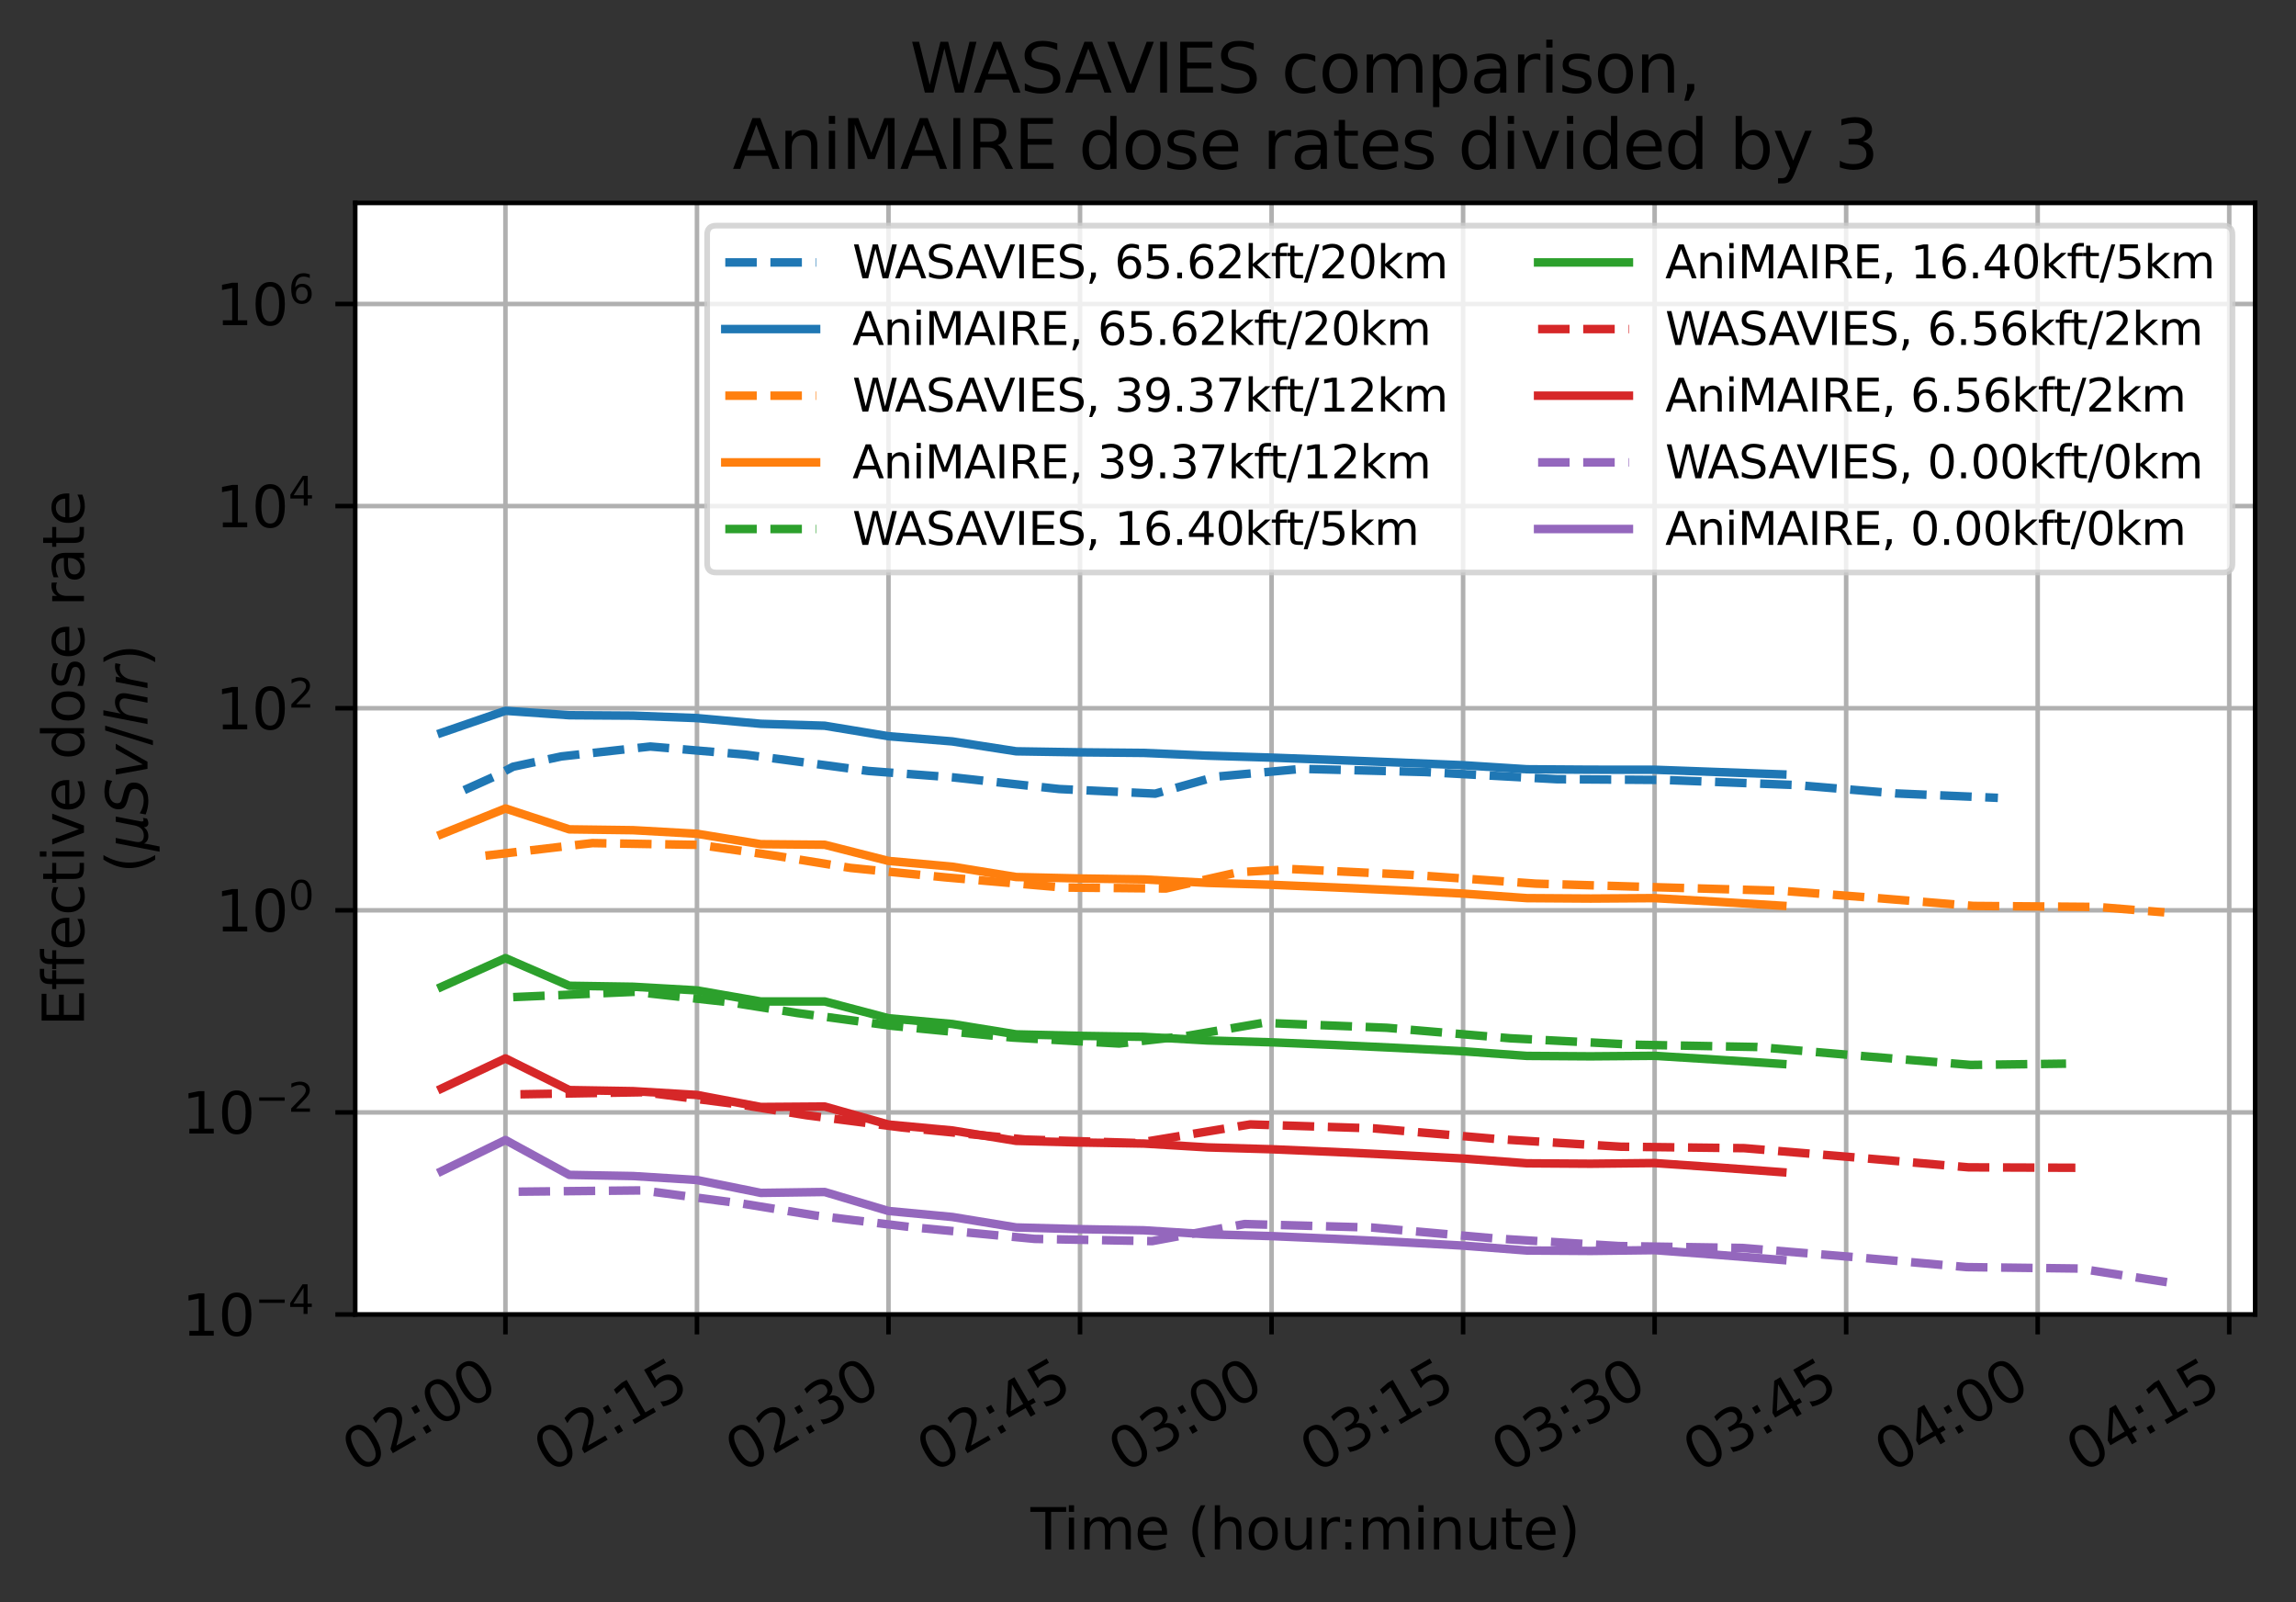 <?xml version="1.0" encoding="utf-8" standalone="no"?>
<!DOCTYPE svg PUBLIC "-//W3C//DTD SVG 1.1//EN"
  "http://www.w3.org/Graphics/SVG/1.1/DTD/svg11.dtd">
<svg xmlns:xlink="http://www.w3.org/1999/xlink" width="404.598pt" height="282.265pt" viewBox="0 0 404.598 282.265" xmlns="http://www.w3.org/2000/svg" version="1.1">
 <rect x="0" y="0" width="404.598" height="282.265" fill="#333333" stroke="none"/>
 <defs>
  <style type="text/css">*{stroke-linejoin: round; stroke-linecap: butt}</style>
 </defs>
 <g id="figure_1">
  <g id="patch_1">
   <path d="M 0 282.265 
L 404.598 282.265 
L 404.598 0 
L 0 0 
L 0 282.265 
z
" style="fill: none"/>
  </g>
  <g id="axes_1">
   <g id="patch_2">
    <path d="M 62.598 231.595 
L 397.398 231.595 
L 397.398 35.755 
L 62.598 35.755 
z
" style="fill: #ffffff"/>
   </g>
   <g id="matplotlib.axis_1">
    <g id="xtick_1">
     <g id="line2d_1">
      <path d="M 89.067 231.595 
L 89.067 35.755 
" clip-path="url(#pb7cf8ee1d6)" style="fill: none; stroke: #b0b0b0; stroke-width: 0.8; stroke-linecap: square"/>
     </g>
     <g id="line2d_2">
      <defs>
       <path id="mb7fdc51e3a" d="M 0 0 
L 0 3.5 
" style="stroke: #000000; stroke-width: 0.8"/>
      </defs>
      <g>
       <use xlink:href="#mb7fdc51e3a" x="89.067" y="231.595" style="stroke: #000000; stroke-width: 0.8"/>
      </g>
     </g>
     <g id="text_1">
      <!-- 02:00 -->
      <g transform="translate(63.069 259.585)rotate(-30)scale(0.1 -0.1)">
       <defs>
        <path id="DejaVuSans-30" d="M 2034 4250 
Q 1547 4250 1301 3770 
Q 1056 3291 1056 2328 
Q 1056 1369 1301 889 
Q 1547 409 2034 409 
Q 2525 409 2770 889 
Q 3016 1369 3016 2328 
Q 3016 3291 2770 3770 
Q 2525 4250 2034 4250 
z
M 2034 4750 
Q 2819 4750 3233 4129 
Q 3647 3509 3647 2328 
Q 3647 1150 3233 529 
Q 2819 -91 2034 -91 
Q 1250 -91 836 529 
Q 422 1150 422 2328 
Q 422 3509 836 4129 
Q 1250 4750 2034 4750 
z
" transform="scale(0.016)"/>
        <path id="DejaVuSans-32" d="M 1228 531 
L 3431 531 
L 3431 0 
L 469 0 
L 469 531 
Q 828 903 1448 1529 
Q 2069 2156 2228 2338 
Q 2531 2678 2651 2914 
Q 2772 3150 2772 3378 
Q 2772 3750 2511 3984 
Q 2250 4219 1831 4219 
Q 1534 4219 1204 4116 
Q 875 4013 500 3803 
L 500 4441 
Q 881 4594 1212 4672 
Q 1544 4750 1819 4750 
Q 2544 4750 2975 4387 
Q 3406 4025 3406 3419 
Q 3406 3131 3298 2873 
Q 3191 2616 2906 2266 
Q 2828 2175 2409 1742 
Q 1991 1309 1228 531 
z
" transform="scale(0.016)"/>
        <path id="DejaVuSans-3a" d="M 750 794 
L 1409 794 
L 1409 0 
L 750 0 
L 750 794 
z
M 750 3309 
L 1409 3309 
L 1409 2516 
L 750 2516 
L 750 3309 
z
" transform="scale(0.016)"/>
       </defs>
       <use xlink:href="#DejaVuSans-30"/>
       <use xlink:href="#DejaVuSans-32" x="63.623"/>
       <use xlink:href="#DejaVuSans-3a" x="127.246"/>
       <use xlink:href="#DejaVuSans-30" x="160.938"/>
       <use xlink:href="#DejaVuSans-30" x="224.561"/>
      </g>
     </g>
    </g>
    <g id="xtick_2">
     <g id="line2d_3">
      <path d="M 122.818 231.595 
L 122.818 35.755 
" clip-path="url(#pb7cf8ee1d6)" style="fill: none; stroke: #b0b0b0; stroke-width: 0.8; stroke-linecap: square"/>
     </g>
     <g id="line2d_4">
      <g>
       <use xlink:href="#mb7fdc51e3a" x="122.818" y="231.595" style="stroke: #000000; stroke-width: 0.8"/>
      </g>
     </g>
     <g id="text_2">
      <!-- 02:15 -->
      <g transform="translate(96.821 259.585)rotate(-30)scale(0.1 -0.1)">
       <defs>
        <path id="DejaVuSans-31" d="M 794 531 
L 1825 531 
L 1825 4091 
L 703 3866 
L 703 4441 
L 1819 4666 
L 2450 4666 
L 2450 531 
L 3481 531 
L 3481 0 
L 794 0 
L 794 531 
z
" transform="scale(0.016)"/>
        <path id="DejaVuSans-35" d="M 691 4666 
L 3169 4666 
L 3169 4134 
L 1269 4134 
L 1269 2991 
Q 1406 3038 1543 3061 
Q 1681 3084 1819 3084 
Q 2600 3084 3056 2656 
Q 3513 2228 3513 1497 
Q 3513 744 3044 326 
Q 2575 -91 1722 -91 
Q 1428 -91 1123 -41 
Q 819 9 494 109 
L 494 744 
Q 775 591 1075 516 
Q 1375 441 1709 441 
Q 2250 441 2565 725 
Q 2881 1009 2881 1497 
Q 2881 1984 2565 2268 
Q 2250 2553 1709 2553 
Q 1456 2553 1204 2497 
Q 953 2441 691 2322 
L 691 4666 
z
" transform="scale(0.016)"/>
       </defs>
       <use xlink:href="#DejaVuSans-30"/>
       <use xlink:href="#DejaVuSans-32" x="63.623"/>
       <use xlink:href="#DejaVuSans-3a" x="127.246"/>
       <use xlink:href="#DejaVuSans-31" x="160.938"/>
       <use xlink:href="#DejaVuSans-35" x="224.561"/>
      </g>
     </g>
    </g>
    <g id="xtick_3">
     <g id="line2d_5">
      <path d="M 156.57 231.595 
L 156.57 35.755 
" clip-path="url(#pb7cf8ee1d6)" style="fill: none; stroke: #b0b0b0; stroke-width: 0.8; stroke-linecap: square"/>
     </g>
     <g id="line2d_6">
      <g>
       <use xlink:href="#mb7fdc51e3a" x="156.57" y="231.595" style="stroke: #000000; stroke-width: 0.8"/>
      </g>
     </g>
     <g id="text_3">
      <!-- 02:30 -->
      <g transform="translate(130.572 259.585)rotate(-30)scale(0.1 -0.1)">
       <defs>
        <path id="DejaVuSans-33" d="M 2597 2516 
Q 3050 2419 3304 2112 
Q 3559 1806 3559 1356 
Q 3559 666 3084 287 
Q 2609 -91 1734 -91 
Q 1441 -91 1130 -33 
Q 819 25 488 141 
L 488 750 
Q 750 597 1062 519 
Q 1375 441 1716 441 
Q 2309 441 2620 675 
Q 2931 909 2931 1356 
Q 2931 1769 2642 2001 
Q 2353 2234 1838 2234 
L 1294 2234 
L 1294 2753 
L 1863 2753 
Q 2328 2753 2575 2939 
Q 2822 3125 2822 3475 
Q 2822 3834 2567 4026 
Q 2313 4219 1838 4219 
Q 1578 4219 1281 4162 
Q 984 4106 628 3988 
L 628 4550 
Q 988 4650 1302 4700 
Q 1616 4750 1894 4750 
Q 2613 4750 3031 4423 
Q 3450 4097 3450 3541 
Q 3450 3153 3228 2886 
Q 3006 2619 2597 2516 
z
" transform="scale(0.016)"/>
       </defs>
       <use xlink:href="#DejaVuSans-30"/>
       <use xlink:href="#DejaVuSans-32" x="63.623"/>
       <use xlink:href="#DejaVuSans-3a" x="127.246"/>
       <use xlink:href="#DejaVuSans-33" x="160.938"/>
       <use xlink:href="#DejaVuSans-30" x="224.561"/>
      </g>
     </g>
    </g>
    <g id="xtick_4">
     <g id="line2d_7">
      <path d="M 190.321 231.595 
L 190.321 35.755 
" clip-path="url(#pb7cf8ee1d6)" style="fill: none; stroke: #b0b0b0; stroke-width: 0.8; stroke-linecap: square"/>
     </g>
     <g id="line2d_8">
      <g>
       <use xlink:href="#mb7fdc51e3a" x="190.321" y="231.595" style="stroke: #000000; stroke-width: 0.8"/>
      </g>
     </g>
     <g id="text_4">
      <!-- 02:45 -->
      <g transform="translate(164.324 259.585)rotate(-30)scale(0.1 -0.1)">
       <defs>
        <path id="DejaVuSans-34" d="M 2419 4116 
L 825 1625 
L 2419 1625 
L 2419 4116 
z
M 2253 4666 
L 3047 4666 
L 3047 1625 
L 3713 1625 
L 3713 1100 
L 3047 1100 
L 3047 0 
L 2419 0 
L 2419 1100 
L 313 1100 
L 313 1709 
L 2253 4666 
z
" transform="scale(0.016)"/>
       </defs>
       <use xlink:href="#DejaVuSans-30"/>
       <use xlink:href="#DejaVuSans-32" x="63.623"/>
       <use xlink:href="#DejaVuSans-3a" x="127.246"/>
       <use xlink:href="#DejaVuSans-34" x="160.938"/>
       <use xlink:href="#DejaVuSans-35" x="224.561"/>
      </g>
     </g>
    </g>
    <g id="xtick_5">
     <g id="line2d_9">
      <path d="M 224.073 231.595 
L 224.073 35.755 
" clip-path="url(#pb7cf8ee1d6)" style="fill: none; stroke: #b0b0b0; stroke-width: 0.8; stroke-linecap: square"/>
     </g>
     <g id="line2d_10">
      <g>
       <use xlink:href="#mb7fdc51e3a" x="224.073" y="231.595" style="stroke: #000000; stroke-width: 0.8"/>
      </g>
     </g>
     <g id="text_5">
      <!-- 03:00 -->
      <g transform="translate(198.075 259.585)rotate(-30)scale(0.1 -0.1)">
       <use xlink:href="#DejaVuSans-30"/>
       <use xlink:href="#DejaVuSans-33" x="63.623"/>
       <use xlink:href="#DejaVuSans-3a" x="127.246"/>
       <use xlink:href="#DejaVuSans-30" x="160.938"/>
       <use xlink:href="#DejaVuSans-30" x="224.561"/>
      </g>
     </g>
    </g>
    <g id="xtick_6">
     <g id="line2d_11">
      <path d="M 257.825 231.595 
L 257.825 35.755 
" clip-path="url(#pb7cf8ee1d6)" style="fill: none; stroke: #b0b0b0; stroke-width: 0.8; stroke-linecap: square"/>
     </g>
     <g id="line2d_12">
      <g>
       <use xlink:href="#mb7fdc51e3a" x="257.825" y="231.595" style="stroke: #000000; stroke-width: 0.8"/>
      </g>
     </g>
     <g id="text_6">
      <!-- 03:15 -->
      <g transform="translate(231.827 259.585)rotate(-30)scale(0.1 -0.1)">
       <use xlink:href="#DejaVuSans-30"/>
       <use xlink:href="#DejaVuSans-33" x="63.623"/>
       <use xlink:href="#DejaVuSans-3a" x="127.246"/>
       <use xlink:href="#DejaVuSans-31" x="160.938"/>
       <use xlink:href="#DejaVuSans-35" x="224.561"/>
      </g>
     </g>
    </g>
    <g id="xtick_7">
     <g id="line2d_13">
      <path d="M 291.576 231.595 
L 291.576 35.755 
" clip-path="url(#pb7cf8ee1d6)" style="fill: none; stroke: #b0b0b0; stroke-width: 0.8; stroke-linecap: square"/>
     </g>
     <g id="line2d_14">
      <g>
       <use xlink:href="#mb7fdc51e3a" x="291.576" y="231.595" style="stroke: #000000; stroke-width: 0.8"/>
      </g>
     </g>
     <g id="text_7">
      <!-- 03:30 -->
      <g transform="translate(265.578 259.585)rotate(-30)scale(0.1 -0.1)">
       <use xlink:href="#DejaVuSans-30"/>
       <use xlink:href="#DejaVuSans-33" x="63.623"/>
       <use xlink:href="#DejaVuSans-3a" x="127.246"/>
       <use xlink:href="#DejaVuSans-33" x="160.938"/>
       <use xlink:href="#DejaVuSans-30" x="224.561"/>
      </g>
     </g>
    </g>
    <g id="xtick_8">
     <g id="line2d_15">
      <path d="M 325.328 231.595 
L 325.328 35.755 
" clip-path="url(#pb7cf8ee1d6)" style="fill: none; stroke: #b0b0b0; stroke-width: 0.8; stroke-linecap: square"/>
     </g>
     <g id="line2d_16">
      <g>
       <use xlink:href="#mb7fdc51e3a" x="325.328" y="231.595" style="stroke: #000000; stroke-width: 0.8"/>
      </g>
     </g>
     <g id="text_8">
      <!-- 03:45 -->
      <g transform="translate(299.33 259.585)rotate(-30)scale(0.1 -0.1)">
       <use xlink:href="#DejaVuSans-30"/>
       <use xlink:href="#DejaVuSans-33" x="63.623"/>
       <use xlink:href="#DejaVuSans-3a" x="127.246"/>
       <use xlink:href="#DejaVuSans-34" x="160.938"/>
       <use xlink:href="#DejaVuSans-35" x="224.561"/>
      </g>
     </g>
    </g>
    <g id="xtick_9">
     <g id="line2d_17">
      <path d="M 359.079 231.595 
L 359.079 35.755 
" clip-path="url(#pb7cf8ee1d6)" style="fill: none; stroke: #b0b0b0; stroke-width: 0.8; stroke-linecap: square"/>
     </g>
     <g id="line2d_18">
      <g>
       <use xlink:href="#mb7fdc51e3a" x="359.079" y="231.595" style="stroke: #000000; stroke-width: 0.8"/>
      </g>
     </g>
     <g id="text_9">
      <!-- 04:00 -->
      <g transform="translate(333.082 259.585)rotate(-30)scale(0.1 -0.1)">
       <use xlink:href="#DejaVuSans-30"/>
       <use xlink:href="#DejaVuSans-34" x="63.623"/>
       <use xlink:href="#DejaVuSans-3a" x="127.246"/>
       <use xlink:href="#DejaVuSans-30" x="160.938"/>
       <use xlink:href="#DejaVuSans-30" x="224.561"/>
      </g>
     </g>
    </g>
    <g id="xtick_10">
     <g id="line2d_19">
      <path d="M 392.831 231.595 
L 392.831 35.755 
" clip-path="url(#pb7cf8ee1d6)" style="fill: none; stroke: #b0b0b0; stroke-width: 0.8; stroke-linecap: square"/>
     </g>
     <g id="line2d_20">
      <g>
       <use xlink:href="#mb7fdc51e3a" x="392.831" y="231.595" style="stroke: #000000; stroke-width: 0.8"/>
      </g>
     </g>
     <g id="text_10">
      <!-- 04:15 -->
      <g transform="translate(366.833 259.585)rotate(-30)scale(0.1 -0.1)">
       <use xlink:href="#DejaVuSans-30"/>
       <use xlink:href="#DejaVuSans-34" x="63.623"/>
       <use xlink:href="#DejaVuSans-3a" x="127.246"/>
       <use xlink:href="#DejaVuSans-31" x="160.938"/>
       <use xlink:href="#DejaVuSans-35" x="224.561"/>
      </g>
     </g>
    </g>
    <g id="text_11">
     <!-- Time (hour:minute) -->
     <g transform="translate(181.591 272.985)scale(0.1 -0.1)">
      <defs>
       <path id="DejaVuSans-54" d="M -19 4666 
L 3928 4666 
L 3928 4134 
L 2272 4134 
L 2272 0 
L 1638 0 
L 1638 4134 
L -19 4134 
L -19 4666 
z
" transform="scale(0.016)"/>
       <path id="DejaVuSans-69" d="M 603 3500 
L 1178 3500 
L 1178 0 
L 603 0 
L 603 3500 
z
M 603 4863 
L 1178 4863 
L 1178 4134 
L 603 4134 
L 603 4863 
z
" transform="scale(0.016)"/>
       <path id="DejaVuSans-6d" d="M 3328 2828 
Q 3544 3216 3844 3400 
Q 4144 3584 4550 3584 
Q 5097 3584 5394 3201 
Q 5691 2819 5691 2113 
L 5691 0 
L 5113 0 
L 5113 2094 
Q 5113 2597 4934 2840 
Q 4756 3084 4391 3084 
Q 3944 3084 3684 2787 
Q 3425 2491 3425 1978 
L 3425 0 
L 2847 0 
L 2847 2094 
Q 2847 2600 2669 2842 
Q 2491 3084 2119 3084 
Q 1678 3084 1418 2786 
Q 1159 2488 1159 1978 
L 1159 0 
L 581 0 
L 581 3500 
L 1159 3500 
L 1159 2956 
Q 1356 3278 1631 3431 
Q 1906 3584 2284 3584 
Q 2666 3584 2933 3390 
Q 3200 3197 3328 2828 
z
" transform="scale(0.016)"/>
       <path id="DejaVuSans-65" d="M 3597 1894 
L 3597 1613 
L 953 1613 
Q 991 1019 1311 708 
Q 1631 397 2203 397 
Q 2534 397 2845 478 
Q 3156 559 3463 722 
L 3463 178 
Q 3153 47 2828 -22 
Q 2503 -91 2169 -91 
Q 1331 -91 842 396 
Q 353 884 353 1716 
Q 353 2575 817 3079 
Q 1281 3584 2069 3584 
Q 2775 3584 3186 3129 
Q 3597 2675 3597 1894 
z
M 3022 2063 
Q 3016 2534 2758 2815 
Q 2500 3097 2075 3097 
Q 1594 3097 1305 2825 
Q 1016 2553 972 2059 
L 3022 2063 
z
" transform="scale(0.016)"/>
       <path id="DejaVuSans-20" transform="scale(0.016)"/>
       <path id="DejaVuSans-28" d="M 1984 4856 
Q 1566 4138 1362 3434 
Q 1159 2731 1159 2009 
Q 1159 1288 1364 580 
Q 1569 -128 1984 -844 
L 1484 -844 
Q 1016 -109 783 600 
Q 550 1309 550 2009 
Q 550 2706 781 3412 
Q 1013 4119 1484 4856 
L 1984 4856 
z
" transform="scale(0.016)"/>
       <path id="DejaVuSans-68" d="M 3513 2113 
L 3513 0 
L 2938 0 
L 2938 2094 
Q 2938 2591 2744 2837 
Q 2550 3084 2163 3084 
Q 1697 3084 1428 2787 
Q 1159 2491 1159 1978 
L 1159 0 
L 581 0 
L 581 4863 
L 1159 4863 
L 1159 2956 
Q 1366 3272 1645 3428 
Q 1925 3584 2291 3584 
Q 2894 3584 3203 3211 
Q 3513 2838 3513 2113 
z
" transform="scale(0.016)"/>
       <path id="DejaVuSans-6f" d="M 1959 3097 
Q 1497 3097 1228 2736 
Q 959 2375 959 1747 
Q 959 1119 1226 758 
Q 1494 397 1959 397 
Q 2419 397 2687 759 
Q 2956 1122 2956 1747 
Q 2956 2369 2687 2733 
Q 2419 3097 1959 3097 
z
M 1959 3584 
Q 2709 3584 3137 3096 
Q 3566 2609 3566 1747 
Q 3566 888 3137 398 
Q 2709 -91 1959 -91 
Q 1206 -91 779 398 
Q 353 888 353 1747 
Q 353 2609 779 3096 
Q 1206 3584 1959 3584 
z
" transform="scale(0.016)"/>
       <path id="DejaVuSans-75" d="M 544 1381 
L 544 3500 
L 1119 3500 
L 1119 1403 
Q 1119 906 1312 657 
Q 1506 409 1894 409 
Q 2359 409 2629 706 
Q 2900 1003 2900 1516 
L 2900 3500 
L 3475 3500 
L 3475 0 
L 2900 0 
L 2900 538 
Q 2691 219 2414 64 
Q 2138 -91 1772 -91 
Q 1169 -91 856 284 
Q 544 659 544 1381 
z
M 1991 3584 
L 1991 3584 
z
" transform="scale(0.016)"/>
       <path id="DejaVuSans-72" d="M 2631 2963 
Q 2534 3019 2420 3045 
Q 2306 3072 2169 3072 
Q 1681 3072 1420 2755 
Q 1159 2438 1159 1844 
L 1159 0 
L 581 0 
L 581 3500 
L 1159 3500 
L 1159 2956 
Q 1341 3275 1631 3429 
Q 1922 3584 2338 3584 
Q 2397 3584 2469 3576 
Q 2541 3569 2628 3553 
L 2631 2963 
z
" transform="scale(0.016)"/>
       <path id="DejaVuSans-6e" d="M 3513 2113 
L 3513 0 
L 2938 0 
L 2938 2094 
Q 2938 2591 2744 2837 
Q 2550 3084 2163 3084 
Q 1697 3084 1428 2787 
Q 1159 2491 1159 1978 
L 1159 0 
L 581 0 
L 581 3500 
L 1159 3500 
L 1159 2956 
Q 1366 3272 1645 3428 
Q 1925 3584 2291 3584 
Q 2894 3584 3203 3211 
Q 3513 2838 3513 2113 
z
" transform="scale(0.016)"/>
       <path id="DejaVuSans-74" d="M 1172 4494 
L 1172 3500 
L 2356 3500 
L 2356 3053 
L 1172 3053 
L 1172 1153 
Q 1172 725 1289 603 
Q 1406 481 1766 481 
L 2356 481 
L 2356 0 
L 1766 0 
Q 1100 0 847 248 
Q 594 497 594 1153 
L 594 3053 
L 172 3053 
L 172 3500 
L 594 3500 
L 594 4494 
L 1172 4494 
z
" transform="scale(0.016)"/>
       <path id="DejaVuSans-29" d="M 513 4856 
L 1013 4856 
Q 1481 4119 1714 3412 
Q 1947 2706 1947 2009 
Q 1947 1309 1714 600 
Q 1481 -109 1013 -844 
L 513 -844 
Q 928 -128 1133 580 
Q 1338 1288 1338 2009 
Q 1338 2731 1133 3434 
Q 928 4138 513 4856 
z
" transform="scale(0.016)"/>
      </defs>
      <use xlink:href="#DejaVuSans-54"/>
      <use xlink:href="#DejaVuSans-69" x="57.959"/>
      <use xlink:href="#DejaVuSans-6d" x="85.742"/>
      <use xlink:href="#DejaVuSans-65" x="183.154"/>
      <use xlink:href="#DejaVuSans-20" x="244.678"/>
      <use xlink:href="#DejaVuSans-28" x="276.465"/>
      <use xlink:href="#DejaVuSans-68" x="315.479"/>
      <use xlink:href="#DejaVuSans-6f" x="378.857"/>
      <use xlink:href="#DejaVuSans-75" x="440.039"/>
      <use xlink:href="#DejaVuSans-72" x="503.418"/>
      <use xlink:href="#DejaVuSans-3a" x="542.781"/>
      <use xlink:href="#DejaVuSans-6d" x="576.473"/>
      <use xlink:href="#DejaVuSans-69" x="673.885"/>
      <use xlink:href="#DejaVuSans-6e" x="701.668"/>
      <use xlink:href="#DejaVuSans-75" x="765.047"/>
      <use xlink:href="#DejaVuSans-74" x="828.426"/>
      <use xlink:href="#DejaVuSans-65" x="867.635"/>
      <use xlink:href="#DejaVuSans-29" x="929.158"/>
     </g>
    </g>
   </g>
   <g id="matplotlib.axis_2">
    <g id="ytick_1">
     <g id="line2d_21">
      <path d="M 62.598 231.595 
L 397.398 231.595 
" clip-path="url(#pb7cf8ee1d6)" style="fill: none; stroke: #b0b0b0; stroke-width: 0.8; stroke-linecap: square"/>
     </g>
     <g id="line2d_22">
      <defs>
       <path id="m1b00862d25" d="M 0 0 
L -3.5 0 
" style="stroke: #000000; stroke-width: 0.8"/>
      </defs>
      <g>
       <use xlink:href="#m1b00862d25" x="62.598" y="231.595" style="stroke: #000000; stroke-width: 0.8"/>
      </g>
     </g>
     <g id="text_12">
      <!-- $\mathdefault{10^{-4}}$ -->
      <g transform="translate(32.098 235.395)scale(0.1 -0.1)">
       <defs>
        <path id="DejaVuSans-2212" d="M 678 2272 
L 4684 2272 
L 4684 1741 
L 678 1741 
L 678 2272 
z
" transform="scale(0.016)"/>
       </defs>
       <use xlink:href="#DejaVuSans-31" transform="translate(0 0.684)"/>
       <use xlink:href="#DejaVuSans-30" transform="translate(63.623 0.684)"/>
       <use xlink:href="#DejaVuSans-2212" transform="translate(128.203 38.966)scale(0.7)"/>
       <use xlink:href="#DejaVuSans-34" transform="translate(186.855 38.966)scale(0.7)"/>
      </g>
     </g>
    </g>
    <g id="ytick_2">
     <g id="line2d_23">
      <path d="M 62.598 195.988 
L 397.398 195.988 
" clip-path="url(#pb7cf8ee1d6)" style="fill: none; stroke: #b0b0b0; stroke-width: 0.8; stroke-linecap: square"/>
     </g>
     <g id="line2d_24">
      <g>
       <use xlink:href="#m1b00862d25" x="62.598" y="195.988" style="stroke: #000000; stroke-width: 0.8"/>
      </g>
     </g>
     <g id="text_13">
      <!-- $\mathdefault{10^{-2}}$ -->
      <g transform="translate(32.098 199.787)scale(0.1 -0.1)">
       <use xlink:href="#DejaVuSans-31" transform="translate(0 0.766)"/>
       <use xlink:href="#DejaVuSans-30" transform="translate(63.623 0.766)"/>
       <use xlink:href="#DejaVuSans-2212" transform="translate(128.203 39.047)scale(0.7)"/>
       <use xlink:href="#DejaVuSans-32" transform="translate(186.855 39.047)scale(0.7)"/>
      </g>
     </g>
    </g>
    <g id="ytick_3">
     <g id="line2d_25">
      <path d="M 62.598 160.381 
L 397.398 160.381 
" clip-path="url(#pb7cf8ee1d6)" style="fill: none; stroke: #b0b0b0; stroke-width: 0.8; stroke-linecap: square"/>
     </g>
     <g id="line2d_26">
      <g>
       <use xlink:href="#m1b00862d25" x="62.598" y="160.381" style="stroke: #000000; stroke-width: 0.8"/>
      </g>
     </g>
     <g id="text_14">
      <!-- $\mathdefault{10^{0}}$ -->
      <g transform="translate(37.998 164.18)scale(0.1 -0.1)">
       <use xlink:href="#DejaVuSans-31" transform="translate(0 0.766)"/>
       <use xlink:href="#DejaVuSans-30" transform="translate(63.623 0.766)"/>
       <use xlink:href="#DejaVuSans-30" transform="translate(128.203 39.047)scale(0.7)"/>
      </g>
     </g>
    </g>
    <g id="ytick_4">
     <g id="line2d_27">
      <path d="M 62.598 124.774 
L 397.398 124.774 
" clip-path="url(#pb7cf8ee1d6)" style="fill: none; stroke: #b0b0b0; stroke-width: 0.8; stroke-linecap: square"/>
     </g>
     <g id="line2d_28">
      <g>
       <use xlink:href="#m1b00862d25" x="62.598" y="124.774" style="stroke: #000000; stroke-width: 0.8"/>
      </g>
     </g>
     <g id="text_15">
      <!-- $\mathdefault{10^{2}}$ -->
      <g transform="translate(37.998 128.573)scale(0.1 -0.1)">
       <use xlink:href="#DejaVuSans-31" transform="translate(0 0.766)"/>
       <use xlink:href="#DejaVuSans-30" transform="translate(63.623 0.766)"/>
       <use xlink:href="#DejaVuSans-32" transform="translate(128.203 39.047)scale(0.7)"/>
      </g>
     </g>
    </g>
    <g id="ytick_5">
     <g id="line2d_29">
      <path d="M 62.598 89.166 
L 397.398 89.166 
" clip-path="url(#pb7cf8ee1d6)" style="fill: none; stroke: #b0b0b0; stroke-width: 0.8; stroke-linecap: square"/>
     </g>
     <g id="line2d_30">
      <g>
       <use xlink:href="#m1b00862d25" x="62.598" y="89.166" style="stroke: #000000; stroke-width: 0.8"/>
      </g>
     </g>
     <g id="text_16">
      <!-- $\mathdefault{10^{4}}$ -->
      <g transform="translate(37.998 92.966)scale(0.1 -0.1)">
       <use xlink:href="#DejaVuSans-31" transform="translate(0 0.684)"/>
       <use xlink:href="#DejaVuSans-30" transform="translate(63.623 0.684)"/>
       <use xlink:href="#DejaVuSans-34" transform="translate(128.203 38.966)scale(0.7)"/>
      </g>
     </g>
    </g>
    <g id="ytick_6">
     <g id="line2d_31">
      <path d="M 62.598 53.559 
L 397.398 53.559 
" clip-path="url(#pb7cf8ee1d6)" style="fill: none; stroke: #b0b0b0; stroke-width: 0.8; stroke-linecap: square"/>
     </g>
     <g id="line2d_32">
      <g>
       <use xlink:href="#m1b00862d25" x="62.598" y="53.559" style="stroke: #000000; stroke-width: 0.8"/>
      </g>
     </g>
     <g id="text_17">
      <!-- $\mathdefault{10^{6}}$ -->
      <g transform="translate(37.998 57.358)scale(0.1 -0.1)">
       <defs>
        <path id="DejaVuSans-36" d="M 2113 2584 
Q 1688 2584 1439 2293 
Q 1191 2003 1191 1497 
Q 1191 994 1439 701 
Q 1688 409 2113 409 
Q 2538 409 2786 701 
Q 3034 994 3034 1497 
Q 3034 2003 2786 2293 
Q 2538 2584 2113 2584 
z
M 3366 4563 
L 3366 3988 
Q 3128 4100 2886 4159 
Q 2644 4219 2406 4219 
Q 1781 4219 1451 3797 
Q 1122 3375 1075 2522 
Q 1259 2794 1537 2939 
Q 1816 3084 2150 3084 
Q 2853 3084 3261 2657 
Q 3669 2231 3669 1497 
Q 3669 778 3244 343 
Q 2819 -91 2113 -91 
Q 1303 -91 875 529 
Q 447 1150 447 2328 
Q 447 3434 972 4092 
Q 1497 4750 2381 4750 
Q 2619 4750 2861 4703 
Q 3103 4656 3366 4563 
z
" transform="scale(0.016)"/>
       </defs>
       <use xlink:href="#DejaVuSans-31" transform="translate(0 0.766)"/>
       <use xlink:href="#DejaVuSans-30" transform="translate(63.623 0.766)"/>
       <use xlink:href="#DejaVuSans-36" transform="translate(128.203 39.047)scale(0.7)"/>
      </g>
     </g>
    </g>
    <g id="text_18">
     <!-- Effective dose rate -->
     <g transform="translate(14.798 180.815)rotate(-90)scale(0.1 -0.1)">
      <defs>
       <path id="DejaVuSans-45" d="M 628 4666 
L 3578 4666 
L 3578 4134 
L 1259 4134 
L 1259 2753 
L 3481 2753 
L 3481 2222 
L 1259 2222 
L 1259 531 
L 3634 531 
L 3634 0 
L 628 0 
L 628 4666 
z
" transform="scale(0.016)"/>
       <path id="DejaVuSans-66" d="M 2375 4863 
L 2375 4384 
L 1825 4384 
Q 1516 4384 1395 4259 
Q 1275 4134 1275 3809 
L 1275 3500 
L 2222 3500 
L 2222 3053 
L 1275 3053 
L 1275 0 
L 697 0 
L 697 3053 
L 147 3053 
L 147 3500 
L 697 3500 
L 697 3744 
Q 697 4328 969 4595 
Q 1241 4863 1831 4863 
L 2375 4863 
z
" transform="scale(0.016)"/>
       <path id="DejaVuSans-63" d="M 3122 3366 
L 3122 2828 
Q 2878 2963 2633 3030 
Q 2388 3097 2138 3097 
Q 1578 3097 1268 2742 
Q 959 2388 959 1747 
Q 959 1106 1268 751 
Q 1578 397 2138 397 
Q 2388 397 2633 464 
Q 2878 531 3122 666 
L 3122 134 
Q 2881 22 2623 -34 
Q 2366 -91 2075 -91 
Q 1284 -91 818 406 
Q 353 903 353 1747 
Q 353 2603 823 3093 
Q 1294 3584 2113 3584 
Q 2378 3584 2631 3529 
Q 2884 3475 3122 3366 
z
" transform="scale(0.016)"/>
       <path id="DejaVuSans-76" d="M 191 3500 
L 800 3500 
L 1894 563 
L 2988 3500 
L 3597 3500 
L 2284 0 
L 1503 0 
L 191 3500 
z
" transform="scale(0.016)"/>
       <path id="DejaVuSans-64" d="M 2906 2969 
L 2906 4863 
L 3481 4863 
L 3481 0 
L 2906 0 
L 2906 525 
Q 2725 213 2448 61 
Q 2172 -91 1784 -91 
Q 1150 -91 751 415 
Q 353 922 353 1747 
Q 353 2572 751 3078 
Q 1150 3584 1784 3584 
Q 2172 3584 2448 3432 
Q 2725 3281 2906 2969 
z
M 947 1747 
Q 947 1113 1208 752 
Q 1469 391 1925 391 
Q 2381 391 2643 752 
Q 2906 1113 2906 1747 
Q 2906 2381 2643 2742 
Q 2381 3103 1925 3103 
Q 1469 3103 1208 2742 
Q 947 2381 947 1747 
z
" transform="scale(0.016)"/>
       <path id="DejaVuSans-73" d="M 2834 3397 
L 2834 2853 
Q 2591 2978 2328 3040 
Q 2066 3103 1784 3103 
Q 1356 3103 1142 2972 
Q 928 2841 928 2578 
Q 928 2378 1081 2264 
Q 1234 2150 1697 2047 
L 1894 2003 
Q 2506 1872 2764 1633 
Q 3022 1394 3022 966 
Q 3022 478 2636 193 
Q 2250 -91 1575 -91 
Q 1294 -91 989 -36 
Q 684 19 347 128 
L 347 722 
Q 666 556 975 473 
Q 1284 391 1588 391 
Q 1994 391 2212 530 
Q 2431 669 2431 922 
Q 2431 1156 2273 1281 
Q 2116 1406 1581 1522 
L 1381 1569 
Q 847 1681 609 1914 
Q 372 2147 372 2553 
Q 372 3047 722 3315 
Q 1072 3584 1716 3584 
Q 2034 3584 2315 3537 
Q 2597 3491 2834 3397 
z
" transform="scale(0.016)"/>
       <path id="DejaVuSans-61" d="M 2194 1759 
Q 1497 1759 1228 1600 
Q 959 1441 959 1056 
Q 959 750 1161 570 
Q 1363 391 1709 391 
Q 2188 391 2477 730 
Q 2766 1069 2766 1631 
L 2766 1759 
L 2194 1759 
z
M 3341 1997 
L 3341 0 
L 2766 0 
L 2766 531 
Q 2569 213 2275 61 
Q 1981 -91 1556 -91 
Q 1019 -91 701 211 
Q 384 513 384 1019 
Q 384 1609 779 1909 
Q 1175 2209 1959 2209 
L 2766 2209 
L 2766 2266 
Q 2766 2663 2505 2880 
Q 2244 3097 1772 3097 
Q 1472 3097 1187 3025 
Q 903 2953 641 2809 
L 641 3341 
Q 956 3463 1253 3523 
Q 1550 3584 1831 3584 
Q 2591 3584 2966 3190 
Q 3341 2797 3341 1997 
z
" transform="scale(0.016)"/>
      </defs>
      <use xlink:href="#DejaVuSans-45"/>
      <use xlink:href="#DejaVuSans-66" x="63.184"/>
      <use xlink:href="#DejaVuSans-66" x="98.389"/>
      <use xlink:href="#DejaVuSans-65" x="133.594"/>
      <use xlink:href="#DejaVuSans-63" x="195.117"/>
      <use xlink:href="#DejaVuSans-74" x="250.098"/>
      <use xlink:href="#DejaVuSans-69" x="289.307"/>
      <use xlink:href="#DejaVuSans-76" x="317.09"/>
      <use xlink:href="#DejaVuSans-65" x="376.27"/>
      <use xlink:href="#DejaVuSans-20" x="437.793"/>
      <use xlink:href="#DejaVuSans-64" x="469.58"/>
      <use xlink:href="#DejaVuSans-6f" x="533.057"/>
      <use xlink:href="#DejaVuSans-73" x="594.238"/>
      <use xlink:href="#DejaVuSans-65" x="646.338"/>
      <use xlink:href="#DejaVuSans-20" x="707.861"/>
      <use xlink:href="#DejaVuSans-72" x="739.648"/>
      <use xlink:href="#DejaVuSans-61" x="780.762"/>
      <use xlink:href="#DejaVuSans-74" x="842.041"/>
      <use xlink:href="#DejaVuSans-65" x="881.25"/>
     </g>
     <!-- ($\mu Sv / hr$) -->
     <g transform="translate(25.998 153.826)rotate(-90)scale(0.1 -0.1)">
      <defs>
       <path id="DejaVuSans-Oblique-3bc" d="M -84 -1331 
L 856 3500 
L 1434 3500 
L 1009 1322 
Q 997 1256 987 1175 
Q 978 1094 978 1013 
Q 978 722 1161 565 
Q 1344 409 1684 409 
Q 2147 409 2431 671 
Q 2716 934 2816 1459 
L 3213 3500 
L 3788 3500 
L 3266 809 
Q 3253 750 3248 706 
Q 3244 663 3244 628 
Q 3244 531 3283 486 
Q 3322 441 3406 441 
Q 3438 441 3492 456 
Q 3547 472 3647 513 
L 3559 50 
Q 3422 -19 3297 -55 
Q 3172 -91 3053 -91 
Q 2847 -91 2730 40 
Q 2613 172 2613 403 
Q 2438 153 2195 31 
Q 1953 -91 1625 -91 
Q 1334 -91 1117 43 
Q 900 178 831 397 
L 494 -1331 
L -84 -1331 
z
" transform="scale(0.016)"/>
       <path id="DejaVuSans-Oblique-53" d="M 3859 4513 
L 3738 3897 
Q 3422 4066 3111 4152 
Q 2800 4238 2509 4238 
Q 1944 4238 1609 3991 
Q 1275 3744 1275 3334 
Q 1275 3109 1398 2989 
Q 1522 2869 2034 2731 
L 2413 2638 
Q 3053 2472 3303 2217 
Q 3553 1963 3553 1503 
Q 3553 797 2998 353 
Q 2444 -91 1538 -91 
Q 1166 -91 791 -17 
Q 416 56 38 206 
L 166 856 
Q 513 641 861 531 
Q 1209 422 1556 422 
Q 2147 422 2503 684 
Q 2859 947 2859 1369 
Q 2859 1650 2717 1795 
Q 2575 1941 2106 2059 
L 1728 2156 
Q 1081 2325 845 2545 
Q 609 2766 609 3163 
Q 609 3859 1145 4304 
Q 1681 4750 2541 4750 
Q 2875 4750 3203 4690 
Q 3531 4631 3859 4513 
z
" transform="scale(0.016)"/>
       <path id="DejaVuSans-Oblique-76" d="M 459 3500 
L 1069 3500 
L 1581 525 
L 3256 3500 
L 3866 3500 
L 1875 0 
L 1100 0 
L 459 3500 
z
" transform="scale(0.016)"/>
       <path id="DejaVuSans-2f" d="M 1625 4666 
L 2156 4666 
L 531 -594 
L 0 -594 
L 1625 4666 
z
" transform="scale(0.016)"/>
       <path id="DejaVuSans-Oblique-68" d="M 3566 2113 
L 3156 0 
L 2578 0 
L 2988 2091 
Q 3016 2238 3031 2350 
Q 3047 2463 3047 2528 
Q 3047 2791 2881 2937 
Q 2716 3084 2419 3084 
Q 1956 3084 1617 2771 
Q 1278 2459 1178 1941 
L 800 0 
L 225 0 
L 1172 4863 
L 1747 4863 
L 1375 2950 
Q 1594 3244 1934 3414 
Q 2275 3584 2650 3584 
Q 3113 3584 3367 3334 
Q 3622 3084 3622 2631 
Q 3622 2519 3608 2391 
Q 3594 2263 3566 2113 
z
" transform="scale(0.016)"/>
       <path id="DejaVuSans-Oblique-72" d="M 2853 2969 
Q 2766 3016 2653 3041 
Q 2541 3066 2413 3066 
Q 1953 3066 1609 2717 
Q 1266 2369 1153 1784 
L 800 0 
L 225 0 
L 909 3500 
L 1484 3500 
L 1375 2956 
Q 1603 3259 1920 3421 
Q 2238 3584 2597 3584 
Q 2691 3584 2781 3573 
Q 2872 3563 2963 3538 
L 2853 2969 
z
" transform="scale(0.016)"/>
      </defs>
      <use xlink:href="#DejaVuSans-28" transform="translate(0 0.016)"/>
      <use xlink:href="#DejaVuSans-Oblique-3bc" transform="translate(39.014 0.016)"/>
      <use xlink:href="#DejaVuSans-Oblique-53" transform="translate(102.637 0.016)"/>
      <use xlink:href="#DejaVuSans-Oblique-76" transform="translate(166.113 0.016)"/>
      <use xlink:href="#DejaVuSans-2f" transform="translate(225.293 0.016)"/>
      <use xlink:href="#DejaVuSans-Oblique-68" transform="translate(258.984 0.016)"/>
      <use xlink:href="#DejaVuSans-Oblique-72" transform="translate(322.363 0.016)"/>
      <use xlink:href="#DejaVuSans-29" transform="translate(363.477 0.016)"/>
     </g>
    </g>
   </g>
   <g id="line2d_33">
    <path d="M 81.798 139.205 
L 87.218 136.77 
L 90.415 135.083 
L 98.928 133.27 
L 114.598 131.528 
L 131.418 132.959 
L 142.282 134.402 
L 152.977 135.829 
L 167.978 136.964 
L 186.653 139.016 
L 203.568 139.831 
L 214.242 136.842 
L 229.391 135.462 
L 251.163 136.024 
L 274.292 137.283 
L 293.33 137.417 
L 316.466 138.311 
L 334.261 139.796 
L 352.068 140.569 
" clip-path="url(#pb7cf8ee1d6)" style="fill: none; stroke-dasharray: 5.55,2.4; stroke-dashoffset: 0; stroke: #1f77b4; stroke-width: 1.5"/>
   </g>
   <g id="line2d_34">
    <path d="M 77.816 129.105 
L 89.067 125.231 
L 100.317 126.012 
L 111.568 126.088 
L 122.818 126.516 
L 134.069 127.523 
L 145.319 127.861 
L 156.57 129.713 
L 167.82 130.626 
L 179.071 132.369 
L 190.321 132.547 
L 201.572 132.651 
L 212.822 133.138 
L 224.073 133.482 
L 235.323 133.902 
L 246.574 134.348 
L 257.825 134.82 
L 269.075 135.533 
L 280.326 135.609 
L 291.576 135.619 
L 302.827 136.027 
L 314.077 136.437 
" clip-path="url(#pb7cf8ee1d6)" style="fill: none; stroke: #1f77b4; stroke-width: 1.5; stroke-linecap: square"/>
   </g>
   <g id="line2d_35">
    <path d="M 85.546 150.75 
L 104.399 148.542 
L 123.205 148.854 
L 137.03 150.83 
L 149.862 152.911 
L 166.663 154.584 
L 187.422 156.373 
L 205.461 156.539 
L 218.165 153.68 
L 227.652 153.12 
L 248.849 154.147 
L 270.603 155.684 
L 292.373 156.331 
L 314.143 156.954 
L 330.951 158.244 
L 347.757 159.612 
L 369.536 159.786 
L 381.4 160.741 
" clip-path="url(#pb7cf8ee1d6)" style="fill: none; stroke-dasharray: 5.55,2.4; stroke-dashoffset: 0; stroke: #ff7f0e; stroke-width: 1.5"/>
   </g>
   <g id="line2d_36">
    <path d="M 77.816 146.972 
L 89.067 142.441 
L 100.317 146.12 
L 111.568 146.267 
L 122.818 146.897 
L 134.069 148.734 
L 145.319 148.832 
L 156.57 151.683 
L 167.82 152.697 
L 179.071 154.518 
L 190.321 154.775 
L 201.572 154.939 
L 212.822 155.553 
L 224.073 155.886 
L 235.323 156.358 
L 246.574 156.877 
L 257.825 157.437 
L 269.075 158.236 
L 280.326 158.312 
L 291.576 158.236 
L 302.827 158.89 
L 314.077 159.58 
" clip-path="url(#pb7cf8ee1d6)" style="fill: none; stroke: #ff7f0e; stroke-width: 1.5; stroke-linecap: square"/>
   </g>
   <g id="line2d_37">
    <path d="M 90.434 175.677 
L 111.837 174.743 
L 128.635 176.59 
L 140.481 178.478 
L 157.271 180.747 
L 178.421 182.802 
L 197.214 183.853 
L 209.289 182.495 
L 222.627 180.207 
L 244.393 181.079 
L 266.141 182.931 
L 287.902 184.06 
L 309.677 184.467 
L 328.459 186.079 
L 347.242 187.623 
L 364.078 187.4 
" clip-path="url(#pb7cf8ee1d6)" style="fill: none; stroke-dasharray: 5.55,2.4; stroke-dashoffset: 0; stroke: #2ca02c; stroke-width: 1.5"/>
   </g>
   <g id="line2d_38">
    <path d="M 77.816 173.859 
L 89.067 168.808 
L 100.317 173.678 
L 111.568 173.849 
L 122.818 174.49 
L 134.069 176.445 
L 145.319 176.438 
L 156.57 179.399 
L 167.82 180.416 
L 179.071 182.236 
L 190.321 182.503 
L 201.572 182.675 
L 212.822 183.313 
L 224.073 183.642 
L 235.323 184.113 
L 246.574 184.641 
L 257.825 185.218 
L 269.075 186.034 
L 280.326 186.11 
L 291.576 186.018 
L 302.827 186.717 
L 314.077 187.455 
" clip-path="url(#pb7cf8ee1d6)" style="fill: none; stroke: #2ca02c; stroke-width: 1.5; stroke-linecap: square"/>
   </g>
   <g id="line2d_39">
    <path d="M 91.703 192.797 
L 113.492 192.431 
L 130.284 194.586 
L 142.13 196.489 
L 158.922 198.643 
L 180.665 200.769 
L 200.455 201.382 
L 220.317 198.103 
L 242.087 198.801 
L 263.834 200.686 
L 285.591 202.031 
L 307.368 202.289 
L 327.14 203.939 
L 346.91 205.669 
L 365.72 205.742 
" clip-path="url(#pb7cf8ee1d6)" style="fill: none; stroke-dasharray: 5.55,2.4; stroke-dashoffset: 0; stroke: #d62728; stroke-width: 1.5"/>
   </g>
   <g id="line2d_40">
    <path d="M 77.816 191.779 
L 89.067 186.477 
L 100.317 192.053 
L 111.568 192.242 
L 122.818 192.913 
L 134.069 195.035 
L 145.319 194.952 
L 156.57 198.129 
L 167.82 199.168 
L 179.071 201.003 
L 190.321 201.29 
L 201.572 201.478 
L 212.822 202.154 
L 224.073 202.479 
L 235.323 202.961 
L 246.574 203.509 
L 257.825 204.114 
L 269.075 204.958 
L 280.326 205.033 
L 291.576 204.914 
L 302.827 205.693 
L 314.077 206.527 
" clip-path="url(#pb7cf8ee1d6)" style="fill: none; stroke: #d62728; stroke-width: 1.5; stroke-linecap: square"/>
   </g>
   <g id="line2d_41">
    <path d="M 91.388 209.954 
L 113.174 209.73 
L 130.952 212.08 
L 143.785 214.166 
L 160.579 216.207 
L 182.323 218.275 
L 203.018 218.665 
L 219.334 215.658 
L 241.765 216.274 
L 263.512 218.2 
L 285.269 219.537 
L 307.045 219.869 
L 326.817 221.489 
L 346.586 223.249 
L 366.384 223.498 
L 382.18 225.952 
" clip-path="url(#pb7cf8ee1d6)" style="fill: none; stroke-dasharray: 5.55,2.4; stroke-dashoffset: 0; stroke: #9467bd; stroke-width: 1.5"/>
   </g>
   <g id="line2d_42">
    <path d="M 77.816 206.342 
L 89.067 200.853 
L 100.317 206.997 
L 111.568 207.202 
L 122.818 207.9 
L 134.069 210.169 
L 145.319 210.012 
L 156.57 213.36 
L 167.82 214.413 
L 179.071 216.256 
L 190.321 216.558 
L 201.572 216.758 
L 212.822 217.463 
L 224.073 217.783 
L 235.323 218.27 
L 246.574 218.832 
L 257.825 219.458 
L 269.075 220.322 
L 280.326 220.397 
L 291.576 220.257 
L 302.827 221.095 
L 314.077 221.992 
" clip-path="url(#pb7cf8ee1d6)" style="fill: none; stroke: #9467bd; stroke-width: 1.5; stroke-linecap: square"/>
   </g>
   <g id="patch_3">
    <path d="M 62.598 231.595 
L 62.598 35.755 
" style="fill: none; stroke: #000000; stroke-width: 0.8; stroke-linejoin: miter; stroke-linecap: square"/>
   </g>
   <g id="patch_4">
    <path d="M 397.398 231.595 
L 397.398 35.755 
" style="fill: none; stroke: #000000; stroke-width: 0.8; stroke-linejoin: miter; stroke-linecap: square"/>
   </g>
   <g id="patch_5">
    <path d="M 62.598 231.595 
L 397.398 231.595 
" style="fill: none; stroke: #000000; stroke-width: 0.8; stroke-linejoin: miter; stroke-linecap: square"/>
   </g>
   <g id="patch_6">
    <path d="M 62.598 35.755 
L 397.398 35.755 
" style="fill: none; stroke: #000000; stroke-width: 0.8; stroke-linejoin: miter; stroke-linecap: square"/>
   </g>
   <g id="text_19">
    <!-- WASAVIES comparison, -->
    <g transform="translate(160.326 16.318)scale(0.12 -0.12)">
     <defs>
      <path id="DejaVuSans-57" d="M 213 4666 
L 850 4666 
L 1831 722 
L 2809 4666 
L 3519 4666 
L 4500 722 
L 5478 4666 
L 6119 4666 
L 4947 0 
L 4153 0 
L 3169 4050 
L 2175 0 
L 1381 0 
L 213 4666 
z
" transform="scale(0.016)"/>
      <path id="DejaVuSans-41" d="M 2188 4044 
L 1331 1722 
L 3047 1722 
L 2188 4044 
z
M 1831 4666 
L 2547 4666 
L 4325 0 
L 3669 0 
L 3244 1197 
L 1141 1197 
L 716 0 
L 50 0 
L 1831 4666 
z
" transform="scale(0.016)"/>
      <path id="DejaVuSans-53" d="M 3425 4513 
L 3425 3897 
Q 3066 4069 2747 4153 
Q 2428 4238 2131 4238 
Q 1616 4238 1336 4038 
Q 1056 3838 1056 3469 
Q 1056 3159 1242 3001 
Q 1428 2844 1947 2747 
L 2328 2669 
Q 3034 2534 3370 2195 
Q 3706 1856 3706 1288 
Q 3706 609 3251 259 
Q 2797 -91 1919 -91 
Q 1588 -91 1214 -16 
Q 841 59 441 206 
L 441 856 
Q 825 641 1194 531 
Q 1563 422 1919 422 
Q 2459 422 2753 634 
Q 3047 847 3047 1241 
Q 3047 1584 2836 1778 
Q 2625 1972 2144 2069 
L 1759 2144 
Q 1053 2284 737 2584 
Q 422 2884 422 3419 
Q 422 4038 858 4394 
Q 1294 4750 2059 4750 
Q 2388 4750 2728 4690 
Q 3069 4631 3425 4513 
z
" transform="scale(0.016)"/>
      <path id="DejaVuSans-56" d="M 1831 0 
L 50 4666 
L 709 4666 
L 2188 738 
L 3669 4666 
L 4325 4666 
L 2547 0 
L 1831 0 
z
" transform="scale(0.016)"/>
      <path id="DejaVuSans-49" d="M 628 4666 
L 1259 4666 
L 1259 0 
L 628 0 
L 628 4666 
z
" transform="scale(0.016)"/>
      <path id="DejaVuSans-70" d="M 1159 525 
L 1159 -1331 
L 581 -1331 
L 581 3500 
L 1159 3500 
L 1159 2969 
Q 1341 3281 1617 3432 
Q 1894 3584 2278 3584 
Q 2916 3584 3314 3078 
Q 3713 2572 3713 1747 
Q 3713 922 3314 415 
Q 2916 -91 2278 -91 
Q 1894 -91 1617 61 
Q 1341 213 1159 525 
z
M 3116 1747 
Q 3116 2381 2855 2742 
Q 2594 3103 2138 3103 
Q 1681 3103 1420 2742 
Q 1159 2381 1159 1747 
Q 1159 1113 1420 752 
Q 1681 391 2138 391 
Q 2594 391 2855 752 
Q 3116 1113 3116 1747 
z
" transform="scale(0.016)"/>
      <path id="DejaVuSans-2c" d="M 750 794 
L 1409 794 
L 1409 256 
L 897 -744 
L 494 -744 
L 750 256 
L 750 794 
z
" transform="scale(0.016)"/>
     </defs>
     <use xlink:href="#DejaVuSans-57"/>
     <use xlink:href="#DejaVuSans-41" x="93.377"/>
     <use xlink:href="#DejaVuSans-53" x="161.785"/>
     <use xlink:href="#DejaVuSans-41" x="227.137"/>
     <use xlink:href="#DejaVuSans-56" x="289.17"/>
     <use xlink:href="#DejaVuSans-49" x="357.578"/>
     <use xlink:href="#DejaVuSans-45" x="387.07"/>
     <use xlink:href="#DejaVuSans-53" x="450.254"/>
     <use xlink:href="#DejaVuSans-20" x="513.73"/>
     <use xlink:href="#DejaVuSans-63" x="545.518"/>
     <use xlink:href="#DejaVuSans-6f" x="600.498"/>
     <use xlink:href="#DejaVuSans-6d" x="661.68"/>
     <use xlink:href="#DejaVuSans-70" x="759.092"/>
     <use xlink:href="#DejaVuSans-61" x="822.568"/>
     <use xlink:href="#DejaVuSans-72" x="883.848"/>
     <use xlink:href="#DejaVuSans-69" x="924.961"/>
     <use xlink:href="#DejaVuSans-73" x="952.744"/>
     <use xlink:href="#DejaVuSans-6f" x="1004.844"/>
     <use xlink:href="#DejaVuSans-6e" x="1066.025"/>
     <use xlink:href="#DejaVuSans-2c" x="1129.404"/>
    </g>
    <!-- AniMAIRE dose rates divided by 3 -->
    <g transform="translate(129.086 29.756)scale(0.12 -0.12)">
     <defs>
      <path id="DejaVuSans-4d" d="M 628 4666 
L 1569 4666 
L 2759 1491 
L 3956 4666 
L 4897 4666 
L 4897 0 
L 4281 0 
L 4281 4097 
L 3078 897 
L 2444 897 
L 1241 4097 
L 1241 0 
L 628 0 
L 628 4666 
z
" transform="scale(0.016)"/>
      <path id="DejaVuSans-52" d="M 2841 2188 
Q 3044 2119 3236 1894 
Q 3428 1669 3622 1275 
L 4263 0 
L 3584 0 
L 2988 1197 
Q 2756 1666 2539 1819 
Q 2322 1972 1947 1972 
L 1259 1972 
L 1259 0 
L 628 0 
L 628 4666 
L 2053 4666 
Q 2853 4666 3247 4331 
Q 3641 3997 3641 3322 
Q 3641 2881 3436 2590 
Q 3231 2300 2841 2188 
z
M 1259 4147 
L 1259 2491 
L 2053 2491 
Q 2509 2491 2742 2702 
Q 2975 2913 2975 3322 
Q 2975 3731 2742 3939 
Q 2509 4147 2053 4147 
L 1259 4147 
z
" transform="scale(0.016)"/>
      <path id="DejaVuSans-62" d="M 3116 1747 
Q 3116 2381 2855 2742 
Q 2594 3103 2138 3103 
Q 1681 3103 1420 2742 
Q 1159 2381 1159 1747 
Q 1159 1113 1420 752 
Q 1681 391 2138 391 
Q 2594 391 2855 752 
Q 3116 1113 3116 1747 
z
M 1159 2969 
Q 1341 3281 1617 3432 
Q 1894 3584 2278 3584 
Q 2916 3584 3314 3078 
Q 3713 2572 3713 1747 
Q 3713 922 3314 415 
Q 2916 -91 2278 -91 
Q 1894 -91 1617 61 
Q 1341 213 1159 525 
L 1159 0 
L 581 0 
L 581 4863 
L 1159 4863 
L 1159 2969 
z
" transform="scale(0.016)"/>
      <path id="DejaVuSans-79" d="M 2059 -325 
Q 1816 -950 1584 -1140 
Q 1353 -1331 966 -1331 
L 506 -1331 
L 506 -850 
L 844 -850 
Q 1081 -850 1212 -737 
Q 1344 -625 1503 -206 
L 1606 56 
L 191 3500 
L 800 3500 
L 1894 763 
L 2988 3500 
L 3597 3500 
L 2059 -325 
z
" transform="scale(0.016)"/>
     </defs>
     <use xlink:href="#DejaVuSans-41"/>
     <use xlink:href="#DejaVuSans-6e" x="68.408"/>
     <use xlink:href="#DejaVuSans-69" x="131.787"/>
     <use xlink:href="#DejaVuSans-4d" x="159.57"/>
     <use xlink:href="#DejaVuSans-41" x="245.85"/>
     <use xlink:href="#DejaVuSans-49" x="314.258"/>
     <use xlink:href="#DejaVuSans-52" x="343.75"/>
     <use xlink:href="#DejaVuSans-45" x="413.232"/>
     <use xlink:href="#DejaVuSans-20" x="476.416"/>
     <use xlink:href="#DejaVuSans-64" x="508.203"/>
     <use xlink:href="#DejaVuSans-6f" x="571.68"/>
     <use xlink:href="#DejaVuSans-73" x="632.861"/>
     <use xlink:href="#DejaVuSans-65" x="684.961"/>
     <use xlink:href="#DejaVuSans-20" x="746.484"/>
     <use xlink:href="#DejaVuSans-72" x="778.271"/>
     <use xlink:href="#DejaVuSans-61" x="819.385"/>
     <use xlink:href="#DejaVuSans-74" x="880.664"/>
     <use xlink:href="#DejaVuSans-65" x="919.873"/>
     <use xlink:href="#DejaVuSans-73" x="981.396"/>
     <use xlink:href="#DejaVuSans-20" x="1033.496"/>
     <use xlink:href="#DejaVuSans-64" x="1065.283"/>
     <use xlink:href="#DejaVuSans-69" x="1128.76"/>
     <use xlink:href="#DejaVuSans-76" x="1156.543"/>
     <use xlink:href="#DejaVuSans-69" x="1215.723"/>
     <use xlink:href="#DejaVuSans-64" x="1243.506"/>
     <use xlink:href="#DejaVuSans-65" x="1306.982"/>
     <use xlink:href="#DejaVuSans-64" x="1368.506"/>
     <use xlink:href="#DejaVuSans-20" x="1431.982"/>
     <use xlink:href="#DejaVuSans-62" x="1463.77"/>
     <use xlink:href="#DejaVuSans-79" x="1527.246"/>
     <use xlink:href="#DejaVuSans-20" x="1586.426"/>
     <use xlink:href="#DejaVuSans-33" x="1618.213"/>
    </g>
   </g>
   <g id="legend_1">
    <g id="patch_7">
     <path d="M 126.209 100.868 
L 391.798 100.868 
Q 393.398 100.868 393.398 99.268 
L 393.398 41.355 
Q 393.398 39.755 391.798 39.755 
L 126.209 39.755 
Q 124.609 39.755 124.609 41.355 
L 124.609 99.268 
Q 124.609 100.868 126.209 100.868 
z
" style="fill: #ffffff; opacity: 0.8; stroke: #cccccc; stroke-linejoin: miter"/>
    </g>
    <g id="line2d_43">
     <path d="M 127.809 46.234 
L 135.809 46.234 
L 143.809 46.234 
" style="fill: none; stroke-dasharray: 5.55,2.4; stroke-dashoffset: 0; stroke: #1f77b4; stroke-width: 1.5"/>
    </g>
    <g id="text_20">
     <!-- WASAVIES, 65.62kft/20km -->
     <g transform="translate(150.209 49.034)scale(0.08 -0.08)">
      <defs>
       <path id="DejaVuSans-2e" d="M 684 794 
L 1344 794 
L 1344 0 
L 684 0 
L 684 794 
z
" transform="scale(0.016)"/>
       <path id="DejaVuSans-6b" d="M 581 4863 
L 1159 4863 
L 1159 1991 
L 2875 3500 
L 3609 3500 
L 1753 1863 
L 3688 0 
L 2938 0 
L 1159 1709 
L 1159 0 
L 581 0 
L 581 4863 
z
" transform="scale(0.016)"/>
      </defs>
      <use xlink:href="#DejaVuSans-57"/>
      <use xlink:href="#DejaVuSans-41" x="93.377"/>
      <use xlink:href="#DejaVuSans-53" x="161.785"/>
      <use xlink:href="#DejaVuSans-41" x="227.137"/>
      <use xlink:href="#DejaVuSans-56" x="289.17"/>
      <use xlink:href="#DejaVuSans-49" x="357.578"/>
      <use xlink:href="#DejaVuSans-45" x="387.07"/>
      <use xlink:href="#DejaVuSans-53" x="450.254"/>
      <use xlink:href="#DejaVuSans-2c" x="513.73"/>
      <use xlink:href="#DejaVuSans-20" x="545.518"/>
      <use xlink:href="#DejaVuSans-36" x="577.305"/>
      <use xlink:href="#DejaVuSans-35" x="640.928"/>
      <use xlink:href="#DejaVuSans-2e" x="704.551"/>
      <use xlink:href="#DejaVuSans-36" x="736.338"/>
      <use xlink:href="#DejaVuSans-32" x="799.961"/>
      <use xlink:href="#DejaVuSans-6b" x="863.584"/>
      <use xlink:href="#DejaVuSans-66" x="921.494"/>
      <use xlink:href="#DejaVuSans-74" x="954.949"/>
      <use xlink:href="#DejaVuSans-2f" x="994.158"/>
      <use xlink:href="#DejaVuSans-32" x="1027.85"/>
      <use xlink:href="#DejaVuSans-30" x="1091.473"/>
      <use xlink:href="#DejaVuSans-6b" x="1155.096"/>
      <use xlink:href="#DejaVuSans-6d" x="1213.006"/>
     </g>
    </g>
    <g id="line2d_44">
     <path d="M 127.809 57.977 
L 135.809 57.977 
L 143.809 57.977 
" style="fill: none; stroke: #1f77b4; stroke-width: 1.5; stroke-linecap: square"/>
    </g>
    <g id="text_21">
     <!-- AniMAIRE, 65.62kft/20km -->
     <g transform="translate(150.209 60.777)scale(0.08 -0.08)">
      <use xlink:href="#DejaVuSans-41"/>
      <use xlink:href="#DejaVuSans-6e" x="68.408"/>
      <use xlink:href="#DejaVuSans-69" x="131.787"/>
      <use xlink:href="#DejaVuSans-4d" x="159.57"/>
      <use xlink:href="#DejaVuSans-41" x="245.85"/>
      <use xlink:href="#DejaVuSans-49" x="314.258"/>
      <use xlink:href="#DejaVuSans-52" x="343.75"/>
      <use xlink:href="#DejaVuSans-45" x="413.232"/>
      <use xlink:href="#DejaVuSans-2c" x="476.416"/>
      <use xlink:href="#DejaVuSans-20" x="508.203"/>
      <use xlink:href="#DejaVuSans-36" x="539.99"/>
      <use xlink:href="#DejaVuSans-35" x="603.613"/>
      <use xlink:href="#DejaVuSans-2e" x="667.236"/>
      <use xlink:href="#DejaVuSans-36" x="699.023"/>
      <use xlink:href="#DejaVuSans-32" x="762.646"/>
      <use xlink:href="#DejaVuSans-6b" x="826.27"/>
      <use xlink:href="#DejaVuSans-66" x="884.18"/>
      <use xlink:href="#DejaVuSans-74" x="917.635"/>
      <use xlink:href="#DejaVuSans-2f" x="956.844"/>
      <use xlink:href="#DejaVuSans-32" x="990.535"/>
      <use xlink:href="#DejaVuSans-30" x="1054.158"/>
      <use xlink:href="#DejaVuSans-6b" x="1117.781"/>
      <use xlink:href="#DejaVuSans-6d" x="1175.691"/>
     </g>
    </g>
    <g id="line2d_45">
     <path d="M 127.809 69.719 
L 135.809 69.719 
L 143.809 69.719 
" style="fill: none; stroke-dasharray: 5.55,2.4; stroke-dashoffset: 0; stroke: #ff7f0e; stroke-width: 1.5"/>
    </g>
    <g id="text_22">
     <!-- WASAVIES, 39.37kft/12km -->
     <g transform="translate(150.209 72.519)scale(0.08 -0.08)">
      <defs>
       <path id="DejaVuSans-39" d="M 703 97 
L 703 672 
Q 941 559 1184 500 
Q 1428 441 1663 441 
Q 2288 441 2617 861 
Q 2947 1281 2994 2138 
Q 2813 1869 2534 1725 
Q 2256 1581 1919 1581 
Q 1219 1581 811 2004 
Q 403 2428 403 3163 
Q 403 3881 828 4315 
Q 1253 4750 1959 4750 
Q 2769 4750 3195 4129 
Q 3622 3509 3622 2328 
Q 3622 1225 3098 567 
Q 2575 -91 1691 -91 
Q 1453 -91 1209 -44 
Q 966 3 703 97 
z
M 1959 2075 
Q 2384 2075 2632 2365 
Q 2881 2656 2881 3163 
Q 2881 3666 2632 3958 
Q 2384 4250 1959 4250 
Q 1534 4250 1286 3958 
Q 1038 3666 1038 3163 
Q 1038 2656 1286 2365 
Q 1534 2075 1959 2075 
z
" transform="scale(0.016)"/>
       <path id="DejaVuSans-37" d="M 525 4666 
L 3525 4666 
L 3525 4397 
L 1831 0 
L 1172 0 
L 2766 4134 
L 525 4134 
L 525 4666 
z
" transform="scale(0.016)"/>
      </defs>
      <use xlink:href="#DejaVuSans-57"/>
      <use xlink:href="#DejaVuSans-41" x="93.377"/>
      <use xlink:href="#DejaVuSans-53" x="161.785"/>
      <use xlink:href="#DejaVuSans-41" x="227.137"/>
      <use xlink:href="#DejaVuSans-56" x="289.17"/>
      <use xlink:href="#DejaVuSans-49" x="357.578"/>
      <use xlink:href="#DejaVuSans-45" x="387.07"/>
      <use xlink:href="#DejaVuSans-53" x="450.254"/>
      <use xlink:href="#DejaVuSans-2c" x="513.73"/>
      <use xlink:href="#DejaVuSans-20" x="545.518"/>
      <use xlink:href="#DejaVuSans-33" x="577.305"/>
      <use xlink:href="#DejaVuSans-39" x="640.928"/>
      <use xlink:href="#DejaVuSans-2e" x="704.551"/>
      <use xlink:href="#DejaVuSans-33" x="736.338"/>
      <use xlink:href="#DejaVuSans-37" x="799.961"/>
      <use xlink:href="#DejaVuSans-6b" x="863.584"/>
      <use xlink:href="#DejaVuSans-66" x="921.494"/>
      <use xlink:href="#DejaVuSans-74" x="954.949"/>
      <use xlink:href="#DejaVuSans-2f" x="994.158"/>
      <use xlink:href="#DejaVuSans-31" x="1027.85"/>
      <use xlink:href="#DejaVuSans-32" x="1091.473"/>
      <use xlink:href="#DejaVuSans-6b" x="1155.096"/>
      <use xlink:href="#DejaVuSans-6d" x="1213.006"/>
     </g>
    </g>
    <g id="line2d_46">
     <path d="M 127.809 81.462 
L 135.809 81.462 
L 143.809 81.462 
" style="fill: none; stroke: #ff7f0e; stroke-width: 1.5; stroke-linecap: square"/>
    </g>
    <g id="text_23">
     <!-- AniMAIRE, 39.37kft/12km -->
     <g transform="translate(150.209 84.262)scale(0.08 -0.08)">
      <use xlink:href="#DejaVuSans-41"/>
      <use xlink:href="#DejaVuSans-6e" x="68.408"/>
      <use xlink:href="#DejaVuSans-69" x="131.787"/>
      <use xlink:href="#DejaVuSans-4d" x="159.57"/>
      <use xlink:href="#DejaVuSans-41" x="245.85"/>
      <use xlink:href="#DejaVuSans-49" x="314.258"/>
      <use xlink:href="#DejaVuSans-52" x="343.75"/>
      <use xlink:href="#DejaVuSans-45" x="413.232"/>
      <use xlink:href="#DejaVuSans-2c" x="476.416"/>
      <use xlink:href="#DejaVuSans-20" x="508.203"/>
      <use xlink:href="#DejaVuSans-33" x="539.99"/>
      <use xlink:href="#DejaVuSans-39" x="603.613"/>
      <use xlink:href="#DejaVuSans-2e" x="667.236"/>
      <use xlink:href="#DejaVuSans-33" x="699.023"/>
      <use xlink:href="#DejaVuSans-37" x="762.646"/>
      <use xlink:href="#DejaVuSans-6b" x="826.27"/>
      <use xlink:href="#DejaVuSans-66" x="884.18"/>
      <use xlink:href="#DejaVuSans-74" x="917.635"/>
      <use xlink:href="#DejaVuSans-2f" x="956.844"/>
      <use xlink:href="#DejaVuSans-31" x="990.535"/>
      <use xlink:href="#DejaVuSans-32" x="1054.158"/>
      <use xlink:href="#DejaVuSans-6b" x="1117.781"/>
      <use xlink:href="#DejaVuSans-6d" x="1175.691"/>
     </g>
    </g>
    <g id="line2d_47">
     <path d="M 127.809 93.204 
L 135.809 93.204 
L 143.809 93.204 
" style="fill: none; stroke-dasharray: 5.55,2.4; stroke-dashoffset: 0; stroke: #2ca02c; stroke-width: 1.5"/>
    </g>
    <g id="text_24">
     <!-- WASAVIES, 16.40kft/5km -->
     <g transform="translate(150.209 96.004)scale(0.08 -0.08)">
      <use xlink:href="#DejaVuSans-57"/>
      <use xlink:href="#DejaVuSans-41" x="93.377"/>
      <use xlink:href="#DejaVuSans-53" x="161.785"/>
      <use xlink:href="#DejaVuSans-41" x="227.137"/>
      <use xlink:href="#DejaVuSans-56" x="289.17"/>
      <use xlink:href="#DejaVuSans-49" x="357.578"/>
      <use xlink:href="#DejaVuSans-45" x="387.07"/>
      <use xlink:href="#DejaVuSans-53" x="450.254"/>
      <use xlink:href="#DejaVuSans-2c" x="513.73"/>
      <use xlink:href="#DejaVuSans-20" x="545.518"/>
      <use xlink:href="#DejaVuSans-31" x="577.305"/>
      <use xlink:href="#DejaVuSans-36" x="640.928"/>
      <use xlink:href="#DejaVuSans-2e" x="704.551"/>
      <use xlink:href="#DejaVuSans-34" x="736.338"/>
      <use xlink:href="#DejaVuSans-30" x="799.961"/>
      <use xlink:href="#DejaVuSans-6b" x="863.584"/>
      <use xlink:href="#DejaVuSans-66" x="921.494"/>
      <use xlink:href="#DejaVuSans-74" x="954.949"/>
      <use xlink:href="#DejaVuSans-2f" x="994.158"/>
      <use xlink:href="#DejaVuSans-35" x="1027.85"/>
      <use xlink:href="#DejaVuSans-6b" x="1091.473"/>
      <use xlink:href="#DejaVuSans-6d" x="1149.383"/>
     </g>
    </g>
    <g id="line2d_48">
     <path d="M 271.042 46.234 
L 279.042 46.234 
L 287.042 46.234 
" style="fill: none; stroke: #2ca02c; stroke-width: 1.5; stroke-linecap: square"/>
    </g>
    <g id="text_25">
     <!-- AniMAIRE, 16.40kft/5km -->
     <g transform="translate(293.442 49.034)scale(0.08 -0.08)">
      <use xlink:href="#DejaVuSans-41"/>
      <use xlink:href="#DejaVuSans-6e" x="68.408"/>
      <use xlink:href="#DejaVuSans-69" x="131.787"/>
      <use xlink:href="#DejaVuSans-4d" x="159.57"/>
      <use xlink:href="#DejaVuSans-41" x="245.85"/>
      <use xlink:href="#DejaVuSans-49" x="314.258"/>
      <use xlink:href="#DejaVuSans-52" x="343.75"/>
      <use xlink:href="#DejaVuSans-45" x="413.232"/>
      <use xlink:href="#DejaVuSans-2c" x="476.416"/>
      <use xlink:href="#DejaVuSans-20" x="508.203"/>
      <use xlink:href="#DejaVuSans-31" x="539.99"/>
      <use xlink:href="#DejaVuSans-36" x="603.613"/>
      <use xlink:href="#DejaVuSans-2e" x="667.236"/>
      <use xlink:href="#DejaVuSans-34" x="699.023"/>
      <use xlink:href="#DejaVuSans-30" x="762.646"/>
      <use xlink:href="#DejaVuSans-6b" x="826.27"/>
      <use xlink:href="#DejaVuSans-66" x="884.18"/>
      <use xlink:href="#DejaVuSans-74" x="917.635"/>
      <use xlink:href="#DejaVuSans-2f" x="956.844"/>
      <use xlink:href="#DejaVuSans-35" x="990.535"/>
      <use xlink:href="#DejaVuSans-6b" x="1054.158"/>
      <use xlink:href="#DejaVuSans-6d" x="1112.068"/>
     </g>
    </g>
    <g id="line2d_49">
     <path d="M 271.042 57.977 
L 279.042 57.977 
L 287.042 57.977 
" style="fill: none; stroke-dasharray: 5.55,2.4; stroke-dashoffset: 0; stroke: #d62728; stroke-width: 1.5"/>
    </g>
    <g id="text_26">
     <!-- WASAVIES, 6.56kft/2km -->
     <g transform="translate(293.442 60.777)scale(0.08 -0.08)">
      <use xlink:href="#DejaVuSans-57"/>
      <use xlink:href="#DejaVuSans-41" x="93.377"/>
      <use xlink:href="#DejaVuSans-53" x="161.785"/>
      <use xlink:href="#DejaVuSans-41" x="227.137"/>
      <use xlink:href="#DejaVuSans-56" x="289.17"/>
      <use xlink:href="#DejaVuSans-49" x="357.578"/>
      <use xlink:href="#DejaVuSans-45" x="387.07"/>
      <use xlink:href="#DejaVuSans-53" x="450.254"/>
      <use xlink:href="#DejaVuSans-2c" x="513.73"/>
      <use xlink:href="#DejaVuSans-20" x="545.518"/>
      <use xlink:href="#DejaVuSans-36" x="577.305"/>
      <use xlink:href="#DejaVuSans-2e" x="640.928"/>
      <use xlink:href="#DejaVuSans-35" x="672.715"/>
      <use xlink:href="#DejaVuSans-36" x="736.338"/>
      <use xlink:href="#DejaVuSans-6b" x="799.961"/>
      <use xlink:href="#DejaVuSans-66" x="857.871"/>
      <use xlink:href="#DejaVuSans-74" x="891.326"/>
      <use xlink:href="#DejaVuSans-2f" x="930.535"/>
      <use xlink:href="#DejaVuSans-32" x="964.227"/>
      <use xlink:href="#DejaVuSans-6b" x="1027.85"/>
      <use xlink:href="#DejaVuSans-6d" x="1085.76"/>
     </g>
    </g>
    <g id="line2d_50">
     <path d="M 271.042 69.719 
L 279.042 69.719 
L 287.042 69.719 
" style="fill: none; stroke: #d62728; stroke-width: 1.5; stroke-linecap: square"/>
    </g>
    <g id="text_27">
     <!-- AniMAIRE, 6.56kft/2km -->
     <g transform="translate(293.442 72.519)scale(0.08 -0.08)">
      <use xlink:href="#DejaVuSans-41"/>
      <use xlink:href="#DejaVuSans-6e" x="68.408"/>
      <use xlink:href="#DejaVuSans-69" x="131.787"/>
      <use xlink:href="#DejaVuSans-4d" x="159.57"/>
      <use xlink:href="#DejaVuSans-41" x="245.85"/>
      <use xlink:href="#DejaVuSans-49" x="314.258"/>
      <use xlink:href="#DejaVuSans-52" x="343.75"/>
      <use xlink:href="#DejaVuSans-45" x="413.232"/>
      <use xlink:href="#DejaVuSans-2c" x="476.416"/>
      <use xlink:href="#DejaVuSans-20" x="508.203"/>
      <use xlink:href="#DejaVuSans-36" x="539.99"/>
      <use xlink:href="#DejaVuSans-2e" x="603.613"/>
      <use xlink:href="#DejaVuSans-35" x="635.4"/>
      <use xlink:href="#DejaVuSans-36" x="699.023"/>
      <use xlink:href="#DejaVuSans-6b" x="762.646"/>
      <use xlink:href="#DejaVuSans-66" x="820.557"/>
      <use xlink:href="#DejaVuSans-74" x="854.012"/>
      <use xlink:href="#DejaVuSans-2f" x="893.221"/>
      <use xlink:href="#DejaVuSans-32" x="926.912"/>
      <use xlink:href="#DejaVuSans-6b" x="990.535"/>
      <use xlink:href="#DejaVuSans-6d" x="1048.445"/>
     </g>
    </g>
    <g id="line2d_51">
     <path d="M 271.042 81.462 
L 279.042 81.462 
L 287.042 81.462 
" style="fill: none; stroke-dasharray: 5.55,2.4; stroke-dashoffset: 0; stroke: #9467bd; stroke-width: 1.5"/>
    </g>
    <g id="text_28">
     <!-- WASAVIES, 0.00kft/0km -->
     <g transform="translate(293.442 84.262)scale(0.08 -0.08)">
      <use xlink:href="#DejaVuSans-57"/>
      <use xlink:href="#DejaVuSans-41" x="93.377"/>
      <use xlink:href="#DejaVuSans-53" x="161.785"/>
      <use xlink:href="#DejaVuSans-41" x="227.137"/>
      <use xlink:href="#DejaVuSans-56" x="289.17"/>
      <use xlink:href="#DejaVuSans-49" x="357.578"/>
      <use xlink:href="#DejaVuSans-45" x="387.07"/>
      <use xlink:href="#DejaVuSans-53" x="450.254"/>
      <use xlink:href="#DejaVuSans-2c" x="513.73"/>
      <use xlink:href="#DejaVuSans-20" x="545.518"/>
      <use xlink:href="#DejaVuSans-30" x="577.305"/>
      <use xlink:href="#DejaVuSans-2e" x="640.928"/>
      <use xlink:href="#DejaVuSans-30" x="672.715"/>
      <use xlink:href="#DejaVuSans-30" x="736.338"/>
      <use xlink:href="#DejaVuSans-6b" x="799.961"/>
      <use xlink:href="#DejaVuSans-66" x="857.871"/>
      <use xlink:href="#DejaVuSans-74" x="891.326"/>
      <use xlink:href="#DejaVuSans-2f" x="930.535"/>
      <use xlink:href="#DejaVuSans-30" x="964.227"/>
      <use xlink:href="#DejaVuSans-6b" x="1027.85"/>
      <use xlink:href="#DejaVuSans-6d" x="1085.76"/>
     </g>
    </g>
    <g id="line2d_52">
     <path d="M 271.042 93.204 
L 279.042 93.204 
L 287.042 93.204 
" style="fill: none; stroke: #9467bd; stroke-width: 1.5; stroke-linecap: square"/>
    </g>
    <g id="text_29">
     <!-- AniMAIRE, 0.00kft/0km -->
     <g transform="translate(293.442 96.004)scale(0.08 -0.08)">
      <use xlink:href="#DejaVuSans-41"/>
      <use xlink:href="#DejaVuSans-6e" x="68.408"/>
      <use xlink:href="#DejaVuSans-69" x="131.787"/>
      <use xlink:href="#DejaVuSans-4d" x="159.57"/>
      <use xlink:href="#DejaVuSans-41" x="245.85"/>
      <use xlink:href="#DejaVuSans-49" x="314.258"/>
      <use xlink:href="#DejaVuSans-52" x="343.75"/>
      <use xlink:href="#DejaVuSans-45" x="413.232"/>
      <use xlink:href="#DejaVuSans-2c" x="476.416"/>
      <use xlink:href="#DejaVuSans-20" x="508.203"/>
      <use xlink:href="#DejaVuSans-30" x="539.99"/>
      <use xlink:href="#DejaVuSans-2e" x="603.613"/>
      <use xlink:href="#DejaVuSans-30" x="635.4"/>
      <use xlink:href="#DejaVuSans-30" x="699.023"/>
      <use xlink:href="#DejaVuSans-6b" x="762.646"/>
      <use xlink:href="#DejaVuSans-66" x="820.557"/>
      <use xlink:href="#DejaVuSans-74" x="854.012"/>
      <use xlink:href="#DejaVuSans-2f" x="893.221"/>
      <use xlink:href="#DejaVuSans-30" x="926.912"/>
      <use xlink:href="#DejaVuSans-6b" x="990.535"/>
      <use xlink:href="#DejaVuSans-6d" x="1048.445"/>
     </g>
    </g>
   </g>
  </g>
 </g>
 <defs>
  <clipPath id="pb7cf8ee1d6">
   <rect x="62.598" y="35.755" width="334.8" height="195.84"/>
  </clipPath>
 </defs>
</svg>
